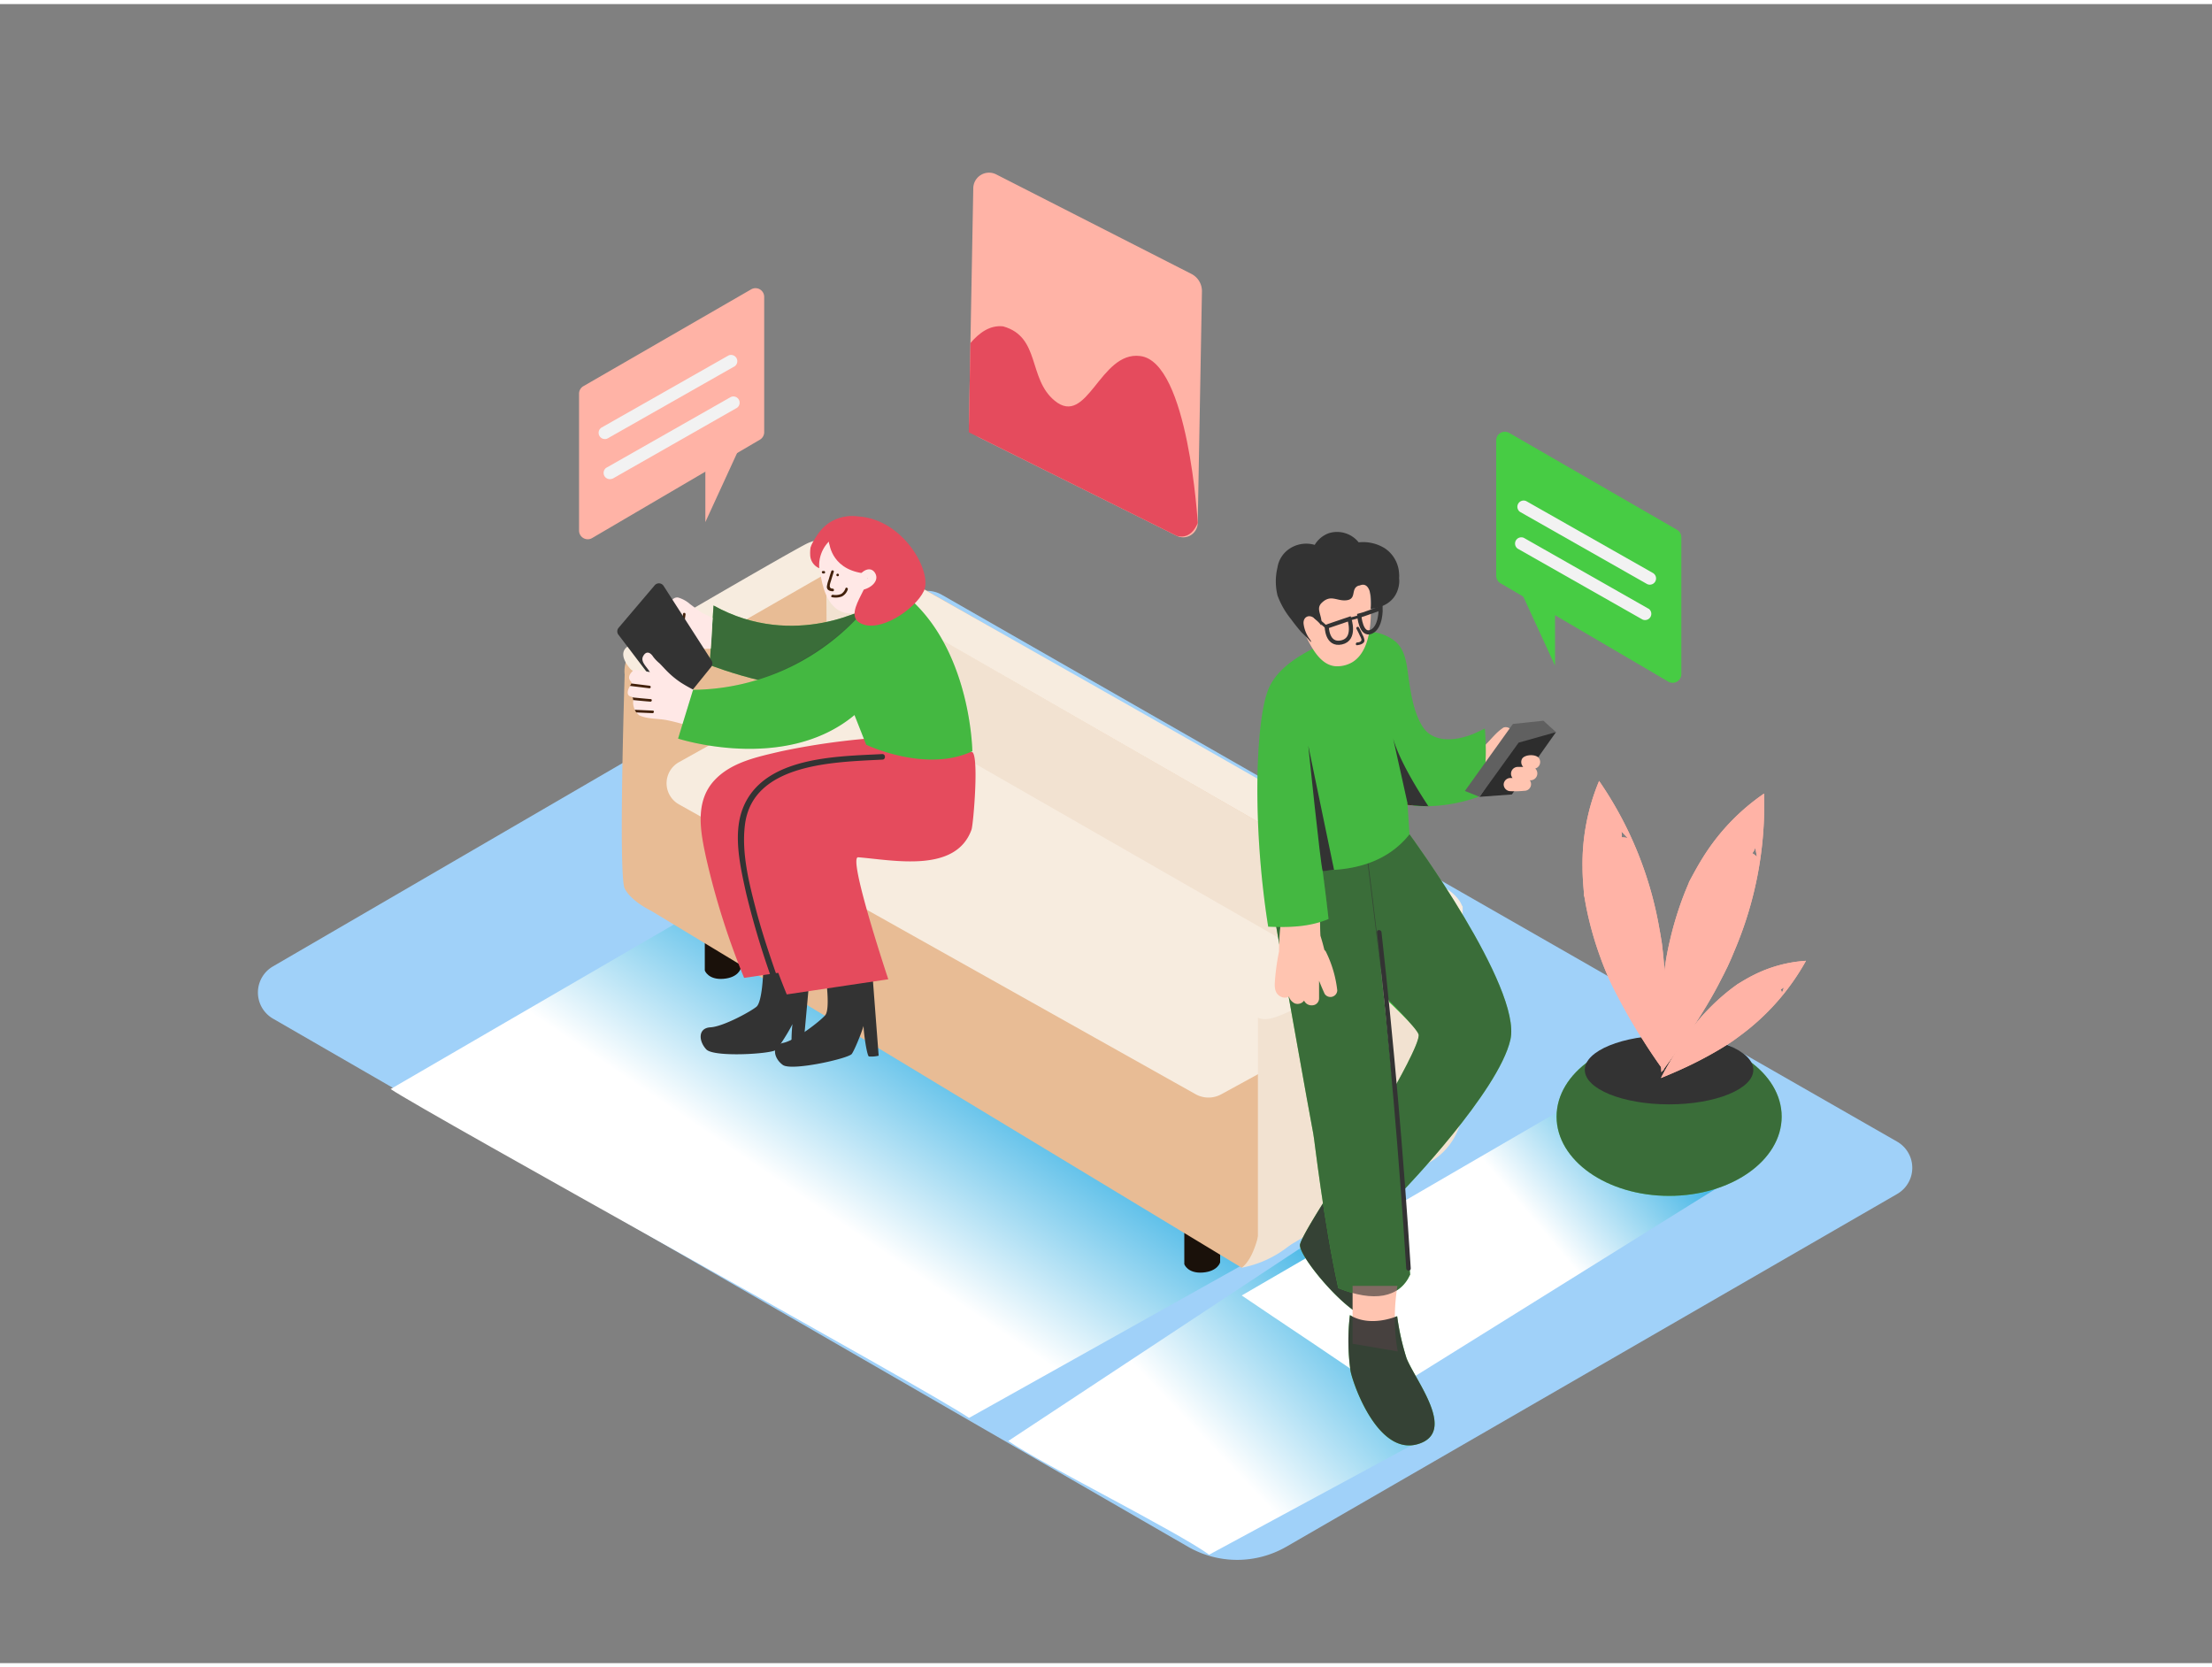 <svg xmlns="http://www.w3.org/2000/svg" xmlns:xlink="http://www.w3.org/1999/xlink" viewBox="0 0 400 300" width="406" height="306" class="illustration styles_illustrationTablet__1DWOa"><rect x="0" y="0" width="400" height="300" fill="#808080" stroke="none"/><defs><linearGradient id="linear-gradient" x1="251.6" y1="229.7" x2="218.98" y2="260.72" gradientUnits="userSpaceOnUse"><stop offset="0" stop-color="#29abe2"></stop><stop offset="1" stop-color="#fff"></stop></linearGradient><linearGradient id="linear-gradient-2" x1="172.86" y1="180.32" x2="147.66" y2="217.5" xlink:href="#linear-gradient"></linearGradient><linearGradient id="linear-gradient-3" x1="299.98" y1="197.11" x2="275.53" y2="217.76" gradientUnits="userSpaceOnUse"><stop offset="0" stop-color="#29abe2"></stop><stop offset="0.79" stop-color="#d2edf9"></stop><stop offset="1" stop-color="#fff"></stop></linearGradient></defs><title>101-110</title><g style="isolation: isolate;"><g id="Layer_2" data-name="Layer 2"><path d="M49.38,174l115.5-67.17a5.46,5.46,0,0,1,5.46,0L343.06,205.7a5.46,5.46,0,0,1,0,9.47L232.63,278.94a17.83,17.83,0,0,1-17.83,0L49.4,183.48A5.46,5.46,0,0,1,49.38,174Z" fill="#a0d1f9"></path><path d="M218.65,280.39l39.82-21.51-20-36.11-56.14,37.06C188.41,264,212.7,276.1,218.65,280.39Z" fill="url(#linear-gradient)" style="mix-blend-mode: multiply;"></path><path d="M175.23,255.66l61.27-34.28-98.17-64.51L70.64,196.19C76.69,200.33,169.28,251.38,175.23,255.66Z" fill="url(#linear-gradient-2)" style="mix-blend-mode: multiply;"></path><path d="M250.74,251.32,317.05,210,292.23,194.2l-67.69,39.32C230.59,237.66,244.8,247,250.74,251.32Z" fill="url(#linear-gradient-3)" style="mix-blend-mode: multiply;"></path><path d="M224.54,228.5a19.5,19.5,0,0,0,8.62-4c4.61-3.56-8.62-3.05-8.62-3.05Z" fill="#f2e2d1"></path><path d="M127.45,162.89v11.87s.61,1.71,3.34,1.5,3.14-1.84,3.14-1.84V160.23Z" fill="#1a110a"></path><path d="M214.16,216v11.87s.61,1.71,3.34,1.5,3.14-1.84,3.14-1.84V213.36Z" fill="#1a110a"></path><path d="M233.35,165.38c5.91-3.91,12-7.54,17.88-11.47L155.5,99.17a12.35,12.35,0,0,0-12.39.07l-26.46,15.52c-4.35,2.56-3.69,6.45-3.69,6.45s-1.17,36.35,0,38.7,4.81,4.06,4.81,4.06L224.54,228.5C233.33,221.86,226.2,170.11,233.35,165.38Z" fill="#e8bc95"></path><path d="M238.29,173.7s-89-51.07-88.87-51.61,0-19.16,0-19.16L254.5,163.4Z" fill="#f2e2d1"></path><path d="M122.8,137.07l26.89-15L251.4,180.43l-30.54,16.7a4.8,4.8,0,0,1-4.65,0l-93.42-52.41A4.37,4.37,0,0,1,122.8,137.07Z" fill="#f7ecdf"></path><path d="M263.38,162.07l-1.22-.1a26.84,26.84,0,0,1-6,3.42,188.2,188.2,0,0,1-28.69,17.21v42.75a13.94,13.94,0,0,0,3.85.22l27.38-16.23a11.83,11.83,0,0,0,5.8-10.18v-36C264.1,162.81,263.74,162.45,263.38,162.07Z" fill="#f2e2d1"></path><path d="M113.85,116s-2.58.86,0,4.06,12-3.56,12-3.56l23.54-13.52L254.5,163.4,227.07,179s-2.12,1.66-.52,3.53,3.85,1,8.32-1.2,28.84-16,28.84-16,2.42-1.64-1.27-4.75-108-61.86-108-61.86a7.84,7.84,0,0,0-8.64-1.11C141,100.1,113.85,116,113.85,116Z" fill="#f7ecdf"></path><path d="M138,175.22s-.17,5.23-1.21,6.09-6,3.59-8.32,3.72-2.13,2.54-.74,4,11.88.81,12.63.06,3.64-5.47,3.21-5.55-.63,6.3-.22,6.52a5.55,5.55,0,0,0,1.76.15l1.52-16.73" fill="#333"></path><path d="M149.41,176.63s.7,5.18-.18,6.21-5.33,4.53-7.59,5-1.68,2.86-.07,4,11.85-1.17,12.46-2,2.68-6,2.24-6,.42,6.32.86,6.46a5.55,5.55,0,0,0,1.76-.14l-1.28-16.75" fill="#333"></path><path d="M157.42,108.85s-13.65,8.09-28.39-.1l-.7,10.76s16.2,6.45,27.64,3.81" fill="#47cc44"></path><path d="M157.42,108.85s-13.65,8.09-28.39-.1l-.7,10.76s16.2,6.45,27.64,3.81" fill="#333" opacity="0.62"></path><path d="M128.87,111s-1.77-.82-1.93-.93c-.74-.49-1.45-1.05-2.16-1.57a5.6,5.6,0,0,0-2.16-1.19,1.13,1.13,0,0,0-1.25,1.42c.15.82,1.52,1.71,2.06,2.3,0,0,.42-1,.47-1a5.11,5.11,0,0,1-.47,1,1,1,0,0,1-.11.34c-.65,1.21-1.56,2.28-2.25,3.47a4.32,4.32,0,0,1-.3.55l-.18.39a24,24,0,0,0,2.52.31,20.62,20.62,0,0,0,5.42.47C128.7,114.76,128.73,112.94,128.87,111Z" fill="#ffe8e6"></path><path d="M125.33,114.37c-1.7-.71-1.63-2.45-1.36-4,.05-.29-.4-.42-.45-.12-.32,1.84-.27,3.75,1.69,4.57C125.48,114.93,125.61,114.48,125.33,114.37Z" fill="#42210b"></path><path d="M147.49,151.27c1.08.09,11,1.26,18.51-1.47a26.8,26.8,0,0,0,3.72-9,52.39,52.39,0,0,0,1.4-8.72l-7.59.35a128.13,128.13,0,0,0-22.24,2.68c-4.26,1-9.1,1.95-12.17,5.33-3.49,3.85-2.46,9.19-1.46,13.81a138.4,138.4,0,0,0,6.9,21.84l18.36-2.74S145.51,151.11,147.49,151.27Z" fill="#e54b5d"></path><path d="M155.19,154.28c6.4.52,17.65,2.91,20.49-5,.34-.94,1.45-14.13,0-14.06l-4.45.21A128.13,128.13,0,0,0,149,138.1c-4.26,1-9.1,1.95-12.17,5.33-3.49,3.85-2.46,9.19-1.46,13.81a138.4,138.4,0,0,0,6.9,21.84l18.36-2.74S153.22,154.12,155.19,154.28Z" fill="#e54b5d"></path><path d="M123,126.79l5.6-6.93a1,1,0,0,0,.06-1.18L120,105.21a1,1,0,0,0-1.61-.11l-6.54,7.7a1,1,0,0,0,0,1.26l9.65,12.71A1,1,0,0,0,123,126.79Z" fill="#333"></path><path d="M132.63,128.87l-.07,0a1,1,0,0,0-.49-1.34,1.08,1.08,0,0,0-.82-1.44,24.51,24.51,0,0,1-3.68-1,16.9,16.9,0,0,1-2.23-1.13c-.77-.4-1.52-.82-2.25-1.29a16.09,16.09,0,0,1-2.72-2.3c-.38-.39-.74-.8-1.13-1.18a7.07,7.07,0,0,1-1.11-1.15c-.56-.88-1.3-1.11-1.83-.12s.63,1.88,1.22,2.87c-1-.18-1.91-.3-2.87-.39l-.08.06q-1.36,1.19-.44,2.08a.51.51,0,0,1-.08.61c-.45.55-1,1.9.12,2.09a.51.51,0,0,1,.35.62,3,3,0,0,0,1.09,2.76c1.46.66,3,.55,4.7.81a32.56,32.56,0,0,1,5,1.38q2.54.65,5,1.46a1.12,1.12,0,0,0,1.37-1.47l.35.09C133.25,131.17,133.75,129.24,132.63,128.87Z" fill="#ffe8e6"></path><path d="M114,123.16l-.09.13,3.5.43a.23.23,0,0,0,.06-.46l-3.32-.41A.67.67,0,0,1,114,123.16Z" fill="#42210b"></path><path d="M114.49,125.85c1,.1,2.08.21,3.12.29.3,0,.36-.44.06-.46-1.11-.09-2.22-.2-3.33-.31A.6.6,0,0,1,114.49,125.85Z" fill="#42210b"></path><path d="M115.06,128.09l2.93.13c.3,0,.36-.45.06-.46l-3.27-.15A2.94,2.94,0,0,0,115.06,128.09Z" fill="#42210b"></path><path d="M157,108.75A41.39,41.39,0,0,1,125.33,124l-2.71,8.82s19.28,6.26,31.9-4.26l2.12,5.37s10.76,5.15,19.19,1.17c0,0-.3-23.57-17.22-31.45" fill="#47cc44"></path><path d="M157,108.75S145.05,124,125.33,124l-2.71,8.82s19.28,6.26,31.9-4.26l2.12,5.37s10.76,5.15,19.19,1.17c0,0-.3-23.57-17.22-31.45" fill="#333" opacity="0.13"></path><path d="M148.09,98.15s-.57,10.61,4.62,11.89c5.93,1.45,9.91-6.73,7.26-11.33S149.48,94.58,148.09,98.15Z" fill="#ffe8e6"></path><path d="M151.48,93.65a7.73,7.73,0,0,0-4.75,4.19c-.06.15-.11.29-.16.44a6.47,6.47,0,0,0-.06,1.28,2.67,2.67,0,0,0,1.64,2.45,6.13,6.13,0,0,1,1.76-4.84s-.6,1.17,5.1,3.72c0,0,3.92,5.18,2.83,7.86.1-.26.82-.63,1-.81a15.62,15.62,0,0,0,2.33-2.42C166,99.22,158.26,91.5,151.48,93.65Z" fill="#e54b5d"></path><path d="M149.92,97.17s.17,4.85,6,5.73c3.5.54-3.91,7-.44,9s10-2.45,11.59-5.78-3.62-13-11.94-13.48c0,0-6-1.15-8.43,5.58" fill="#e54b5d"></path><path d="M151.51,103a.23.23,0,0,0-.07.46A.23.23,0,0,0,151.51,103Z" fill="#42210b"></path><path d="M148.89,102.52l-.13,0c-.29.09-.11.53.17.44l.13,0C149.35,102.86,149.18,102.42,148.89,102.52Z" fill="#42210b"></path><path d="M158.26,102.91c-1-1.71-3.26.1-3.19,1.54a.41.41,0,0,0,.51.39.52.52,0,0,0,.05.16,1.38,1.38,0,0,1-.34,0c-.59-.12-.73.81-.14.93C156.6,106.19,159.24,104.65,158.26,102.91Zm-2,.81a.47.47,0,0,0,.17.14.44.44,0,0,0,.45-.05.53.53,0,0,1-.1.17.91.91,0,0,1-.71.34H156A1,1,0,0,1,156.28,103.72Z" fill="#ffe8e6"></path><path d="M150.58,105.7c-.9,0-.41-1.05-.28-1.51s.31-1,.47-1.51c.1-.29-.36-.41-.45-.12-.17.5-.33,1-.47,1.51a5.63,5.63,0,0,0-.33,1.29c0,.62.54.8,1.06.82C150.88,106.19,150.88,105.72,150.58,105.7Z" fill="#42210b"></path><path d="M152.89,105.65a1.91,1.91,0,0,1-.75,1,2.62,2.62,0,0,1-1.54.16c-.29,0-.42.41-.12.45a3.3,3.3,0,0,0,1.74-.13,2.14,2.14,0,0,0,1.08-1.26C153.42,105.61,153,105.37,152.89,105.65Z" fill="#42210b"></path><path d="M250.74,213.89c-2.37,2-5.4,6.8-7.2,9.18-.39.52-.82,1.06-1.23,1.64l-4.63-5.09,7-11Z" fill="#47cc44"></path><path d="M240.13,215.43a6.6,6.6,0,0,0,5.81,4c-.5,1.76-1.77,5.06-1.15,6.39.91,2,8.31,10.65,3.57,11.8-3.52.86-13.76-11.27-13.27-13.35C235.43,222.85,238.75,217.62,240.13,215.43Z" fill="#47cc44"></path><path d="M252.65,237.27a44.44,44.44,0,0,0,1.71,7.63c1.63,4.06,9.08,13.23,2.18,15.45-7.32,2.36-11.87-10.81-12.32-13.17a39.16,39.16,0,0,1-.11-10.11C246.62,238.61,249.87,238.33,252.65,237.27Z" fill="#47cc44"></path><g opacity="0.9"><path d="M250.74,213.89c-2.37,2-5.4,6.8-7.2,9.18-.39.52-.82,1.06-1.23,1.64l-4.63-5.09,7-11Z" fill="#333"></path><path d="M240.13,215.43a6.6,6.6,0,0,0,5.81,4c-.5,1.76-1.77,5.06-1.15,6.39.91,2,8.31,10.65,3.57,11.8-3.52.86-13.76-11.27-13.27-13.35C235.43,222.85,238.75,217.62,240.13,215.43Z" fill="#333"></path></g><path d="M254.88,150.12s20.36,27.74,18.25,37.13-19.38,27.3-19.38,27.3L252,196.19s4.95-8.62,4.52-9.9-5.32-5.81-5.32-5.81l-7-27.14" fill="#47cc44"></path><path d="M242,232.19c-2.69-12.21-4.31-27-4.51-27.89-.28-1.18-7.11-39.72-7.11-39.72,1.29-6-1.55-4.46-.77-10.51,1.4-.12,6.94-2.3,8.3-2.58,2.84-.59,5.45-4.51,8.09-5.75,2.7,15.26,7,60.06,9,84C253.06,234,248.37,234.75,242,232.19Z" fill="#47cc44"></path><path d="M254.88,150.12s20.36,27.74,18.25,37.13-19.38,27.3-19.38,27.3L252,196.19s4.95-8.62,4.52-9.9-6.26-7-6.26-7l-3.38-27.5" fill="#333" opacity="0.62"></path><path d="M266.88,135.28c2-1.06,3-3.1,4.85-4.35l.11-.09.15-.05a1.23,1.23,0,0,1,1.37,1.79,5.06,5.06,0,0,1-2.2,2.12,1.12,1.12,0,0,1-.72.55,24.24,24.24,0,0,0-3.26,1.12,1.26,1.26,0,0,1-1.66-.44,1.32,1.32,0,0,1-.12-.93A1.15,1.15,0,0,0,266.88,135.28Z" fill="#ffc4b0"></path><path d="M266.79,138.86v0c.71-1.66,1.32-3.35,2-5,.42-.43.82-.88,1.24-1.32a1.15,1.15,0,0,1,.28,0,1.13,1.13,0,0,1,1.06,1.48l-.15.39a1.26,1.26,0,0,1,0,1q-.76,1.62-1.53,3.24a6.11,6.11,0,0,1-.73,1.51l-.31.65c-.68,1.41-2.78.18-2.1-1.23Z" fill="#ffc4b0"></path><path d="M252.94,123.42c.7,5.58,0,11.51,2.32,16.78a18.52,18.52,0,0,0,3,4.62l.21.23c-5-.11-6.87-.84-6.87-.84l.79-24.57c.15.44.47,1.48.88,2.89A.94.94,0,0,0,252.94,123.42Z" fill="#42210b"></path><path d="M252.7,231.78a37,37,0,0,0-.28,9.65c.1.69.19,1.45.34,2.2l-8.17-1.38V231.78Z" fill="#ffc4b0"></path><path d="M252.65,237.27a44.44,44.44,0,0,0,1.71,7.63c1.63,4.06,9.08,13.23,2.18,15.45-7.32,2.36-11.87-10.81-12.32-13.17a39.16,39.16,0,0,1-.11-10.11C246.62,238.61,249.87,238.33,252.65,237.27Z" fill="#333" opacity="0.9"></path><path d="M242,232.19c-2.69-12.21-4.31-27-4.51-27.89-.28-1.18-7.11-39.72-7.11-39.72,1.29-6-1.55-4.46-.77-10.51,1.4-.12,6.94-2.3,8.3-2.58,2.84-.59,5.45-4.51,8.09-5.75,2.7,15.26,7,60.06,9,84C253.06,234,248.37,234.75,242,232.19Z" fill="#333" opacity="0.62"></path><path d="M230.53,176.89a41.08,41.08,0,0,1,.76-5.57,41.76,41.76,0,0,1,.49-6.4,61.86,61.86,0,0,1,6.93.11c0,1.15,0,2.3.07,3.45q.4,1.26.71,2.55a1.13,1.13,0,0,1,.33.44,21,21,0,0,1,2,6.88,1.24,1.24,0,0,1-2.29.61q-.53-1.16-1-2.35,0,1.61,0,3.22a1.26,1.26,0,0,1-1.24,1.22,1.49,1.49,0,0,1-1.47-.85,1.45,1.45,0,0,1-1.69.5,2.08,2.08,0,0,1-1.05-1.21,1.59,1.59,0,0,1-1.45,0C230.57,179,230.47,177.9,230.53,176.89Z" fill="#ffc4b0"></path><path d="M268.51,131c-.79.38-1.56.76-2.31,1.06-2.9,1.14-7,1.65-8.95-1.4-1.49-2.39-2-5.29-2.42-8-.4-2.43-.43-5.49-2.37-7.28a8,8,0,0,0-3.77-1.76c-3.43-.76-5.22,0-8.33,1.49-4,1.9-8.91,4.25-10.86,8.47-2.46,5.33-3.12,24.72-.17,43.25,3.76.16,7.44.07,10.91-1.39-.46-4.22-1.06-8.64-1.06-8.64.45-.51,9.85.71,15.7-6.67l-.37-5.58c1.37.3.83.44,2.08.49a29.14,29.14,0,0,0,10.67-1.66C268.88,139.55,268.81,135.18,268.51,131Z" fill="#47cc44"></path><path d="M268.51,131c-.79.38-1.56.76-2.31,1.06-2.9,1.14-7,1.65-8.95-1.4-1.49-2.39-2-5.29-2.42-8-.4-2.43-.43-5.49-2.37-7.28a8,8,0,0,0-3.77-1.76c-3.43-.76-5.22,0-8.33,1.49-4,1.9-8.91,4.25-10.86,8.47-2.46,5.33-3.12,24.72-.17,43.25,3.76.16,7.44.07,10.91-1.39-.46-4.22-1.06-8.64-1.06-8.64.45-.51,9.85.71,15.7-6.67l-.37-5.58c1.37.3.83.44,2.08.49a29.14,29.14,0,0,0,10.67-1.66C268.88,139.55,268.81,135.18,268.51,131Z" fill="#333" opacity="0.13"></path><path d="M244.55,119a5.39,5.39,0,0,1-2.55.74c-2.87.15-4.57-2.88-5.67-5.07a19.45,19.45,0,0,1-2.36-8.31,4.41,4.41,0,0,1,.17-1.4c1.09-3.28,12.86-5.73,13.53.75C248.08,109.53,248.39,116.66,244.55,119Z" fill="#ffc4b0"></path><path d="M235.37,109.87a2.87,2.87,0,0,1,2.2.84,3.69,3.69,0,0,1,1.15,2.2.78.78,0,0,1-.41.86,1,1,0,0,1-1.44.31,8.16,8.16,0,0,1-2.05-1.91C234.3,111.42,234.22,110.09,235.37,109.87Z" fill="#ffc4b0"></path><path d="M231,101.92a5,5,0,0,1,2.22-3.46,5.45,5.45,0,0,1,4.52-.67,4.92,4.92,0,0,1,2.52-2.1,5,5,0,0,1,5.43,1.64,7.44,7.44,0,0,1,4.78,1.11A5.85,5.85,0,0,1,253,103a3.59,3.59,0,0,1,0,.79,4.42,4.42,0,0,1-.05,1.4c-.61,3.21-3.4,4-5.09,4.16.27-1.73,0-5.09-2-4.21a.78.78,0,0,0-.33.08c-1.26.6-.21,2.35-2,2.58s-2.87-1.15-4.54.49,2,3.47-1.89,6.48a6.3,6.3,0,0,1-.08.65c0-.26-1.54-1.67-1.77-1.94-.63-.73-1.23-1.49-1.8-2.27a14.88,14.88,0,0,1-2.43-4.26A10.66,10.66,0,0,1,231,101.92Z" fill="#333"></path><path d="M235.74,112.16c-.17-1.14.71-1.79,1.62-1.31a4.68,4.68,0,0,1,2.27,3.84,1.08,1.08,0,0,1-.32.84,1,1,0,0,1-.16.24,1.06,1.06,0,0,1-1.57-.08A6.11,6.11,0,0,1,235.74,112.16Z" fill="#ffc4b0"></path><path d="M245.8,110.59c.37-.07,3.86-1.34,3.86-1.34s.13,3.47-1.72,4.26S245.8,110.59,245.8,110.59Z" fill="none" stroke="#333" stroke-miterlimit="10" stroke-width="0.75"></path><path d="M244,111.17l-4.08,1.39s0,3.45,2.67,2.87S244,111.17,244,111.17Z" fill="none" stroke="#333" stroke-miterlimit="10" stroke-width="0.75"></path><path d="M238,110.7l1.93,1.7c.24.21-.12.56-.36.35l-1.93-1.7C237.41,110.83,237.77,110.49,238,110.7Z" fill="#333"></path><path d="M245.43,115.43c.32,0,.78-.13.77-.51a2.39,2.39,0,0,0-.28-.68c-.19-.43-.4-.85-.62-1.26a.25.25,0,0,1,.44-.24c.22.41.44.83.62,1.26a2.9,2.9,0,0,1,.38,1.06c0,.6-.85.83-1.32.87C245.09,116,245.11,115.45,245.43,115.43Z" fill="#333"></path><path d="M243.81,111a18,18,0,0,0,2.15-.59c.31-.1.42.38.12.49a18,18,0,0,1-2.15.59C243.62,111.51,243.5,111,243.81,111Z" fill="#333"></path><polygon points="281.37 131.65 273.4 142.92 267.55 143.35 275.49 131.38 281.37 131.65" fill="#2d2d2d"></polygon><polygon points="279.1 129.59 273.58 130.17 264.9 142.29 267.55 143.35 274.62 133.55 281.37 131.65 279.1 129.59" fill="#606060"></polygon><path d="M273.1,139.94h.41a1.23,1.23,0,0,1,.94-2h1a1.25,1.25,0,0,1-.2-1.49c.52-.81,2.64-.87,3.1,0a1.23,1.23,0,0,1-.44,1.66l-.29.12a1.24,1.24,0,0,1-.81,2.13h-.17a1.2,1.2,0,0,1-1,1.9,17,17,0,0,1-2.51.07,1.24,1.24,0,0,1-1.22-1.22A1.23,1.23,0,0,1,273.1,139.94Z" fill="#ffc4b0"></path><path d="M249.82,167.84c-.06-.52-.88-.53-.82,0q3.35,30.32,5.29,60.78c0,.53.86.53.82,0Q253.18,198.18,249.82,167.84Z" fill="#333"></path><path d="M239.18,156.79c-.41-1.27-2.6-22.69-2.6-22.69l4.66,22.46Z" fill="#333"></path><path d="M258.27,145c-.93-1.4-5.19-7.91-6.36-12.26l2.65,11.93A13.06,13.06,0,0,0,258.27,145Z" fill="#333"></path><polyline points="273.52 102.93 281.2 119.63 281.2 105.28" fill="#47cc44"></polyline><path d="M272.91,77.54l30.34,17.52a1.57,1.57,0,0,1,.79,1.36v24.75a1.57,1.57,0,0,1-2.36,1.35l-30.34-17.79a1.57,1.57,0,0,1-.78-1.35V78.9A1.57,1.57,0,0,1,272.91,77.54Z" fill="#47cc44"></path><polyline points="135.22 76.97 127.55 93.67 127.55 79.32" fill="#ffb3a6"></polyline><path d="M135.84,51.58,105.5,69.09a1.57,1.57,0,0,0-.79,1.36V95.21a1.57,1.57,0,0,0,2.36,1.35l30.34-17.79a1.57,1.57,0,0,0,.78-1.35V52.94A1.57,1.57,0,0,0,135.84,51.58Z" fill="#ffb3a6"></path><ellipse cx="301.83" cy="201.18" rx="20.35" ry="14.33" fill="#47cc44"></ellipse><ellipse cx="301.83" cy="201.18" rx="20.35" ry="14.33" fill="#333" opacity="0.62"></ellipse><ellipse cx="301.82" cy="192.72" rx="15.24" ry="6.24" fill="#333"></ellipse><path d="M301.25,182.31c0-2.82-.1-5.63-.32-8.44q-.09-1.09-.2-2.18c0-.12-.12-1-.16-1.44s-.23-1.5-.22-1.46q-.14-.86-.3-1.71a67.18,67.18,0,0,0-10.88-26.6,38.9,38.9,0,0,0-3,15.58c0,1.55.12,3.08.25,4.62,0,.41,0,.59.05.65s0-.09.07.26c.13.76.26,1.51.42,2.27a61.49,61.49,0,0,0,2.41,8.44,51.35,51.35,0,0,0,3.29,7.36c1.38,2.66,2.89,5.25,4.5,7.77,1.26,2,2.46,3.75,3.66,5.42C301.08,189.36,301.25,185.84,301.25,182.31Zm-8-31.63a2.53,2.53,0,0,0-.07-1.09h0q.59.6,1.14,1.22A3.49,3.49,0,0,0,293.25,150.68Z" fill="#ffb3a6"></path><path d="M306.5,184.49c1.52-2.37,3-4.79,4.29-7.27q.52-1,1-1.94l.64-1.3.61-1.35q.34-.8.67-1.6A67.18,67.18,0,0,0,319,142.76a38.9,38.9,0,0,0-11,11.47c-.83,1.31-1.57,2.66-2.29,4l-.31.58s.06-.07-.08.26c-.3.71-.6,1.42-.87,2.13a61.49,61.49,0,0,0-2.54,8.41,51.35,51.35,0,0,0-1.21,8c-.28,3-.4,6-.41,9,0,2.34,0,4.48.15,6.54C302.55,190.32,304.59,187.45,306.5,184.49Zm10.37-30.94a2.53,2.53,0,0,0,.53-1h0q.17.82.3,1.65A3.49,3.49,0,0,0,316.87,153.55Z" fill="#ffb3a6"></path><path d="M306.39,191.5q2.38-1.18,4.66-2.54l1.17-.72.76-.49.76-.53.88-.65A42.25,42.25,0,0,0,326.58,173a24.47,24.47,0,0,0-9.62,2.65c-.87.44-1.7.93-2.53,1.44l-.35.21s.05,0-.13.11c-.39.28-.78.57-1.16.87A38.67,38.67,0,0,0,308.7,182a32.29,32.29,0,0,0-3.23,3.91c-1.11,1.52-2.15,3.1-3.12,4.71-.76,1.26-1.42,2.43-2,3.58C302.37,193.37,304.4,192.49,306.39,191.5ZM322,178.15a1.59,1.59,0,0,0,.6-.35h0q-.17.5-.37,1A2.19,2.19,0,0,0,322,178.15Z" fill="#ffb3a6"></path><path d="M301.25,182.31c0-2.82-.1-5.63-.32-8.44q-.09-1.09-.2-2.18c0-.12-.12-1-.16-1.44s-.23-1.5-.22-1.46q-.14-.86-.3-1.71a67.18,67.18,0,0,0-10.88-26.6,38.9,38.9,0,0,0-3,15.58c0,1.55.12,3.08.25,4.62,0,.41,0,.59.05.65s0-.09.07.26c.13.76.26,1.51.42,2.27a61.49,61.49,0,0,0,2.41,8.44,51.35,51.35,0,0,0,3.29,7.36c1.38,2.66,2.89,5.25,4.5,7.77,1.26,2,2.46,3.75,3.66,5.42C301.08,189.36,301.25,185.84,301.25,182.31Zm-8-31.63a2.53,2.53,0,0,0-.07-1.09h0q.59.6,1.14,1.22A3.49,3.49,0,0,0,293.25,150.68Z" fill="#ffb3a6"></path><path d="M306.5,184.49c1.52-2.37,3-4.79,4.29-7.27q.52-1,1-1.94l.64-1.3.61-1.35q.34-.8.67-1.6A67.18,67.18,0,0,0,319,142.76a38.9,38.9,0,0,0-11,11.47c-.83,1.31-1.57,2.66-2.29,4l-.31.58s.06-.07-.08.26c-.3.71-.6,1.42-.87,2.13a61.49,61.49,0,0,0-2.54,8.41,51.35,51.35,0,0,0-1.21,8c-.28,3-.4,6-.41,9,0,2.34,0,4.48.15,6.54C302.55,190.32,304.59,187.45,306.5,184.49Zm10.37-30.94a2.53,2.53,0,0,0,.53-1h0q.17.82.3,1.65A3.49,3.49,0,0,0,316.87,153.55Z" fill="#ffb3a6"></path><path d="M306.39,191.5q2.38-1.18,4.66-2.54l1.17-.72.76-.49.76-.53.88-.65A42.25,42.25,0,0,0,326.58,173a24.47,24.47,0,0,0-9.62,2.65c-.87.44-1.7.93-2.53,1.44l-.35.21s.05,0-.13.11c-.39.28-.78.57-1.16.87A38.67,38.67,0,0,0,308.7,182a32.29,32.29,0,0,0-3.23,3.91c-1.11,1.52-2.15,3.1-3.12,4.71-.76,1.26-1.42,2.43-2,3.58C302.37,193.37,304.4,192.49,306.39,191.5ZM322,178.15a1.59,1.59,0,0,0,.6-.35h0q-.17.5-.37,1A2.19,2.19,0,0,0,322,178.15Z" fill="#ffb3a6"></path><path d="M217.35,51.93l-.76,41.91a2.64,2.64,0,0,1-3.81,2.31L177.16,78.41a3.49,3.49,0,0,1-1.93-3.19L176,33.29a2.85,2.85,0,0,1,4.15-2.49l35.31,18A3.49,3.49,0,0,1,217.35,51.93Z" fill="#ffb3a6"></path><path d="M181.41,58.28c6.78,1.91,4.44,9.44,9.31,13.44,5.93,4.87,8.17-9,15.45-8.08,8.73,1,10.42,30.2,10.42,30.2-1.38,3.31-3.81,2.31-3.81,2.31L175.19,77.43l.29-16.13C177.06,59.46,179,58,181.41,58.28Z" fill="#e54b5d"></path><path d="M159.54,135.62c-8.31.43-21.51.42-25.2,9.78-1.86,4.7-.46,10.65.59,15.4a153.12,153.12,0,0,0,5.36,17.51c.21.6,1.18.34,1-.27-1.66-4.73-3.32-9.47-4.59-14.32s-2.61-10.22-2-15.23c1.32-11.3,16.34-11.42,24.9-11.87C160.18,136.59,160.18,135.59,159.54,135.62Z" fill="#333"></path><path d="M109.86,78.55l23-13.06a1.13,1.13,0,0,0-1.14-1.94l-23,13.06a1.13,1.13,0,0,0,1.14,1.94Z" fill="#f2f2f2"></path><path d="M110.76,85.83,133.28,73a1.13,1.13,0,0,0-1.14-1.94l-22.52,12.8a1.13,1.13,0,0,0,1.14,1.94Z" fill="#f2f2f2"></path><path d="M299,102.93,276,89.88a1.13,1.13,0,0,0-1.14,1.94l23,13.06a1.13,1.13,0,0,0,1.14-1.94Z" fill="#f2f2f2"></path><path d="M298.1,109.33l-22.52-12.8a1.13,1.13,0,0,0-1.14,1.94L297,111.28a1.13,1.13,0,0,0,1.14-1.94Z" fill="#f2f2f2"></path></g></g></svg>